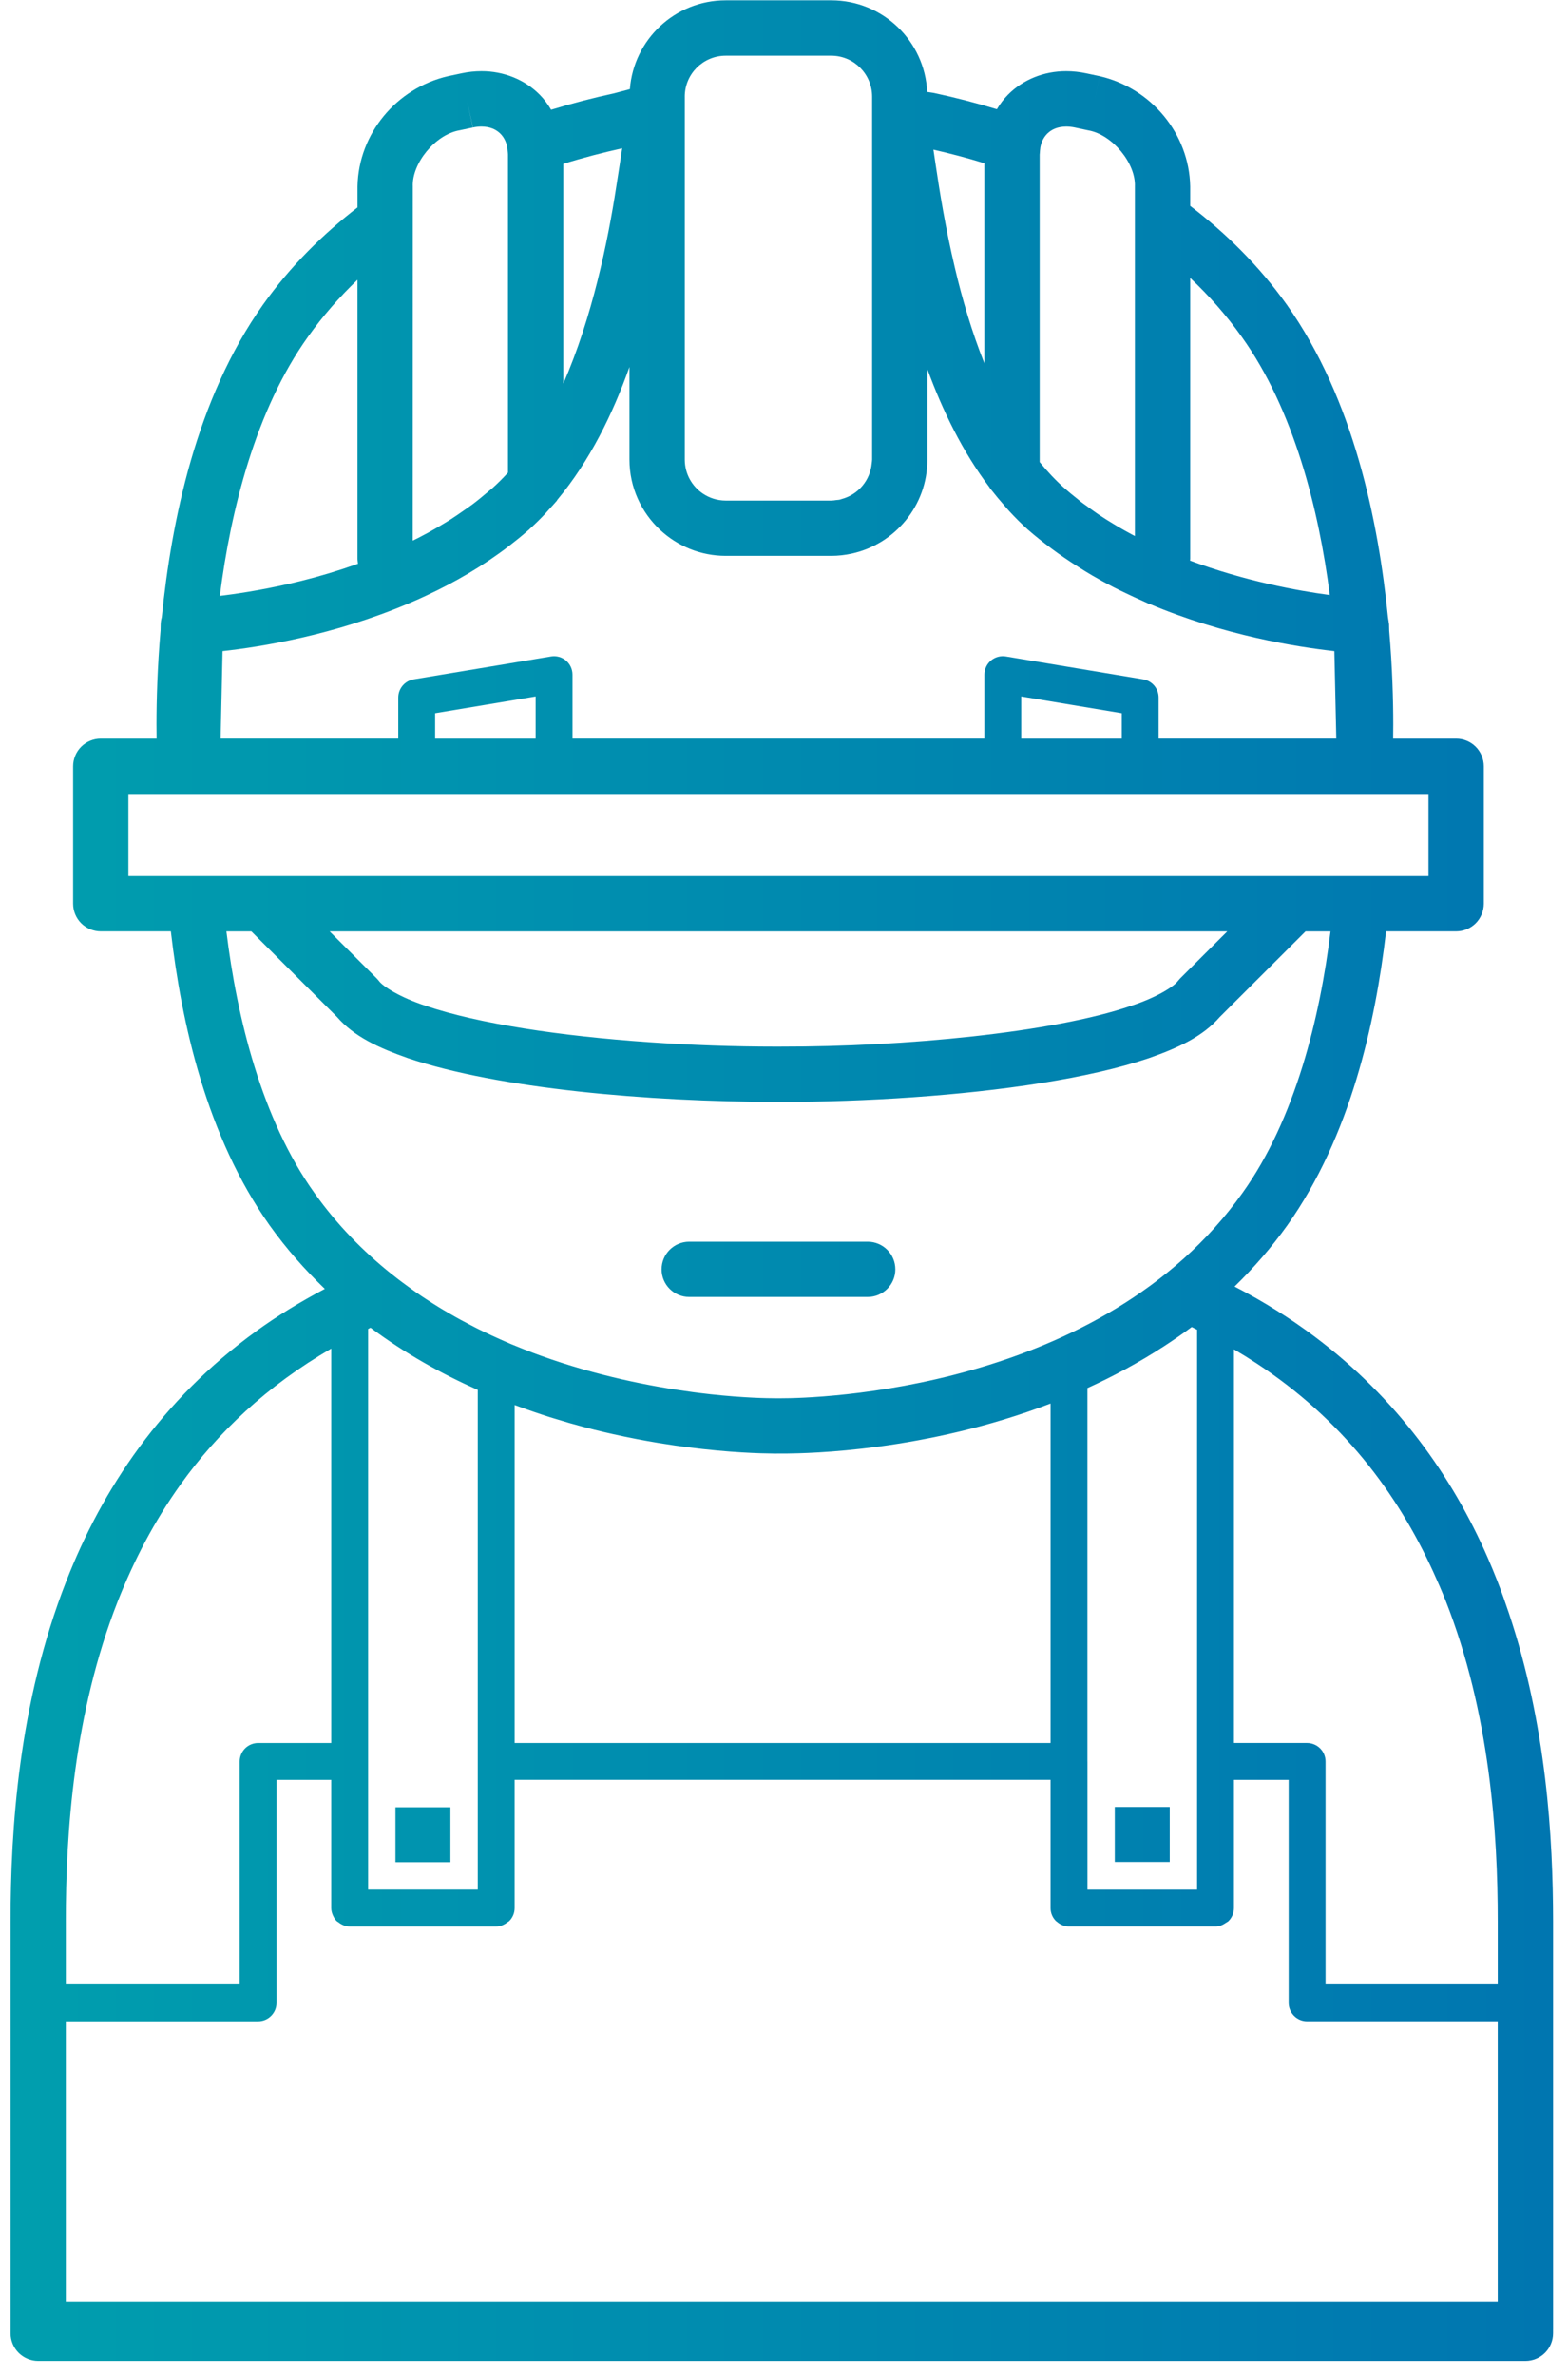 <?xml version="1.0" encoding="UTF-8"?>
<svg width="101px" height="153px" viewBox="0 0 101 153" version="1.1" xmlns="http://www.w3.org/2000/svg" xmlns:xlink="http://www.w3.org/1999/xlink">
    <!-- Generator: Sketch 42 (36781) - http://www.bohemiancoding.com/sketch -->
    <title>Untitled 5</title>
    <desc>Created with Sketch.</desc>
    <defs>
        <linearGradient x1="-0.002%" y1="50.001%" x2="99.999%" y2="50.001%" id="linearGradient-1">
            <stop stop-color="#009EAE" offset="0%"></stop>
            <stop stop-color="#0076B0" offset="100%"></stop>
        </linearGradient>
    </defs>
    <g id="Page-1" stroke="none" stroke-width="1" fill="none" fill-rule="evenodd">
        <path d="M44.395,83.515 L55.89,83.515 C56.874,83.515 57.672,82.718 57.672,81.737 C57.672,80.751 56.874,79.956 55.89,79.956 L44.395,79.956 C43.411,79.956 42.615,80.751 42.615,81.737 C42.614,82.718 43.41,83.515 44.395,83.515 Z M75.347,116.355 L71.807,116.355 L71.807,119.896 L75.347,119.896 L75.347,116.355 Z M29.013,116.373 L25.473,116.373 L25.473,119.912 L29.013,119.912 L29.013,116.373 Z M97.188,103.861 C96.954,103.165 96.709,102.468 96.437,101.775 C96.244,101.283 96.041,100.791 95.827,100.3 C93.545,95.077 89.994,90.048 84.669,86.058 C83.11,84.89 81.4,83.81 79.522,82.843 C80.737,81.659 81.884,80.351 82.928,78.89 C86.978,73.177 88.595,65.894 89.282,59.973 L93.795,59.973 C94.266,59.973 94.724,59.784 95.055,59.453 C95.387,59.121 95.576,58.661 95.576,58.193 L95.576,49.344 C95.576,48.875 95.387,48.416 95.055,48.085 C94.724,47.754 94.266,47.563 93.795,47.563 L89.737,47.563 C89.741,47.283 89.744,46.983 89.744,46.65 C89.744,45.102 89.689,43.009 89.483,40.608 L89.475,40.264 L89.475,40.261 L89.474,40.209 C89.473,40.158 89.457,40.113 89.452,40.063 C89.444,40.005 89.439,39.949 89.426,39.892 C89.416,39.847 89.417,39.796 89.405,39.752 C88.789,33.618 87.216,25.725 82.89,19.624 C81.074,17.075 78.936,14.995 76.664,13.258 L76.664,12.005 C76.601,8.609 74.151,5.671 70.839,4.907 L70.468,6.65 L70.838,4.907 L69.973,4.723 C69.543,4.631 69.108,4.584 68.682,4.584 C67.252,4.579 65.89,5.122 64.923,6.104 C64.647,6.381 64.416,6.698 64.211,7.033 C62.834,6.616 61.495,6.275 60.225,6.002 L60.122,5.981 C59.971,5.958 59.852,5.94 59.724,5.92 C59.568,2.636 56.867,0.02 53.543,0.02 L46.745,0.02 C43.481,0.02 40.817,2.541 40.572,5.74 L39.551,6.012 C38.261,6.291 36.899,6.639 35.499,7.067 C35.291,6.719 35.055,6.39 34.77,6.104 C33.802,5.123 32.44,4.58 31.011,4.584 C30.592,4.584 30.159,4.628 29.72,4.723 L28.855,4.907 C25.541,5.671 23.091,8.608 23.029,12.005 L23.029,13.357 C20.806,15.076 18.715,17.127 16.937,19.625 C12.61,25.725 11.039,33.617 10.42,39.749 C10.378,39.895 10.354,40.049 10.35,40.207 L10.342,40.596 C10.135,43.001 10.08,45.097 10.08,46.647 C10.08,46.981 10.083,47.282 10.087,47.563 L6.49,47.563 C6.021,47.563 5.563,47.754 5.231,48.085 C4.898,48.416 4.709,48.875 4.709,49.344 L4.709,58.193 C4.709,58.662 4.898,59.121 5.231,59.453 C5.563,59.783 6.021,59.973 6.49,59.973 L11.005,59.973 C11.692,65.894 13.309,73.177 17.359,78.89 C18.447,80.414 19.65,81.771 20.923,82.994 C19.335,83.829 17.855,84.736 16.5,85.719 C10.398,90.138 6.573,95.908 4.271,101.811 C1.186,109.688 0.682,117.819 0.679,123.739 L0.679,150.245 C0.679,150.714 0.869,151.173 1.202,151.504 C1.533,151.834 1.992,152.025 2.46,152.025 L98.26,152.025 C98.727,152.025 99.187,151.835 99.518,151.504 C99.851,151.173 100.039,150.714 100.039,150.245 L100.039,149.999 C100.039,149.995 100.04,149.993 100.04,149.989 L100.04,123.739 C100.036,118.332 99.611,111.08 97.188,103.861 Z M76.664,35.979 L76.664,17.897 C77.863,19.023 78.981,20.281 79.986,21.692 C83.345,26.375 84.956,32.829 85.656,38.315 C83.557,38.038 80.168,37.409 76.655,36.1 C76.655,36.059 76.664,36.02 76.664,35.979 Z M66.97,9.945 C66.97,9.904 66.978,9.873 66.98,9.835 C66.985,9.742 66.99,9.65 67.008,9.542 C67.01,9.525 67.009,9.51 67.012,9.494 C67.085,9.101 67.248,8.824 67.45,8.614 C67.73,8.337 68.115,8.154 68.681,8.15 C68.85,8.15 69.032,8.168 69.23,8.209 L70.099,8.395 L70.099,8.394 C71.662,8.67 73.165,10.524 73.102,12.008 L73.102,34.517 C73.039,34.485 72.977,34.452 72.914,34.418 C72.61,34.256 72.308,34.088 72.009,33.912 C71.922,33.861 71.837,33.808 71.75,33.756 C71.423,33.559 71.099,33.357 70.782,33.144 C70.725,33.106 70.671,33.065 70.615,33.027 C70.39,32.873 70.17,32.712 69.951,32.549 C69.847,32.472 69.74,32.402 69.638,32.322 C69.556,32.259 69.479,32.189 69.399,32.125 C69.12,31.904 68.843,31.682 68.577,31.445 C68.009,30.942 67.473,30.374 66.969,29.755 L66.969,9.945 L66.97,9.945 Z M63.407,10.512 L63.407,23.4 C62.6,21.368 61.974,19.246 61.505,17.237 C60.898,14.678 60.522,12.321 60.263,10.575 C60.212,10.236 60.167,9.929 60.124,9.637 C61.185,9.881 62.282,10.163 63.407,10.512 Z M44.108,6.219 C44.11,4.766 45.288,3.587 46.744,3.586 L53.542,3.586 C54.996,3.587 56.174,4.766 56.176,6.219 L56.176,7.451 L56.176,7.455 L56.176,29.598 C56.176,29.672 56.16,29.741 56.154,29.813 C56.061,30.936 55.274,31.852 54.216,32.134 C54.168,32.147 54.123,32.168 54.074,32.178 C54.01,32.192 53.942,32.19 53.876,32.199 C53.766,32.214 53.657,32.233 53.543,32.233 L46.745,32.233 C46.199,32.232 45.692,32.066 45.272,31.782 C44.571,31.309 44.11,30.509 44.109,29.598 L44.109,6.219 L44.108,6.219 Z M36.284,10.552 C37.59,10.145 38.861,9.821 40.077,9.55 C39.968,10.255 39.848,11.082 39.694,12.033 C39.16,15.521 38.153,20.431 36.284,24.707 L36.284,10.552 Z M26.59,12.008 C26.526,10.524 28.029,8.668 29.594,8.393 L30.457,8.211 L30.087,6.47 L30.466,8.209 C30.655,8.168 30.835,8.15 31.009,8.149 C31.576,8.154 31.96,8.337 32.239,8.615 C32.449,8.832 32.614,9.12 32.683,9.529 C32.684,9.539 32.683,9.549 32.685,9.558 C32.695,9.621 32.694,9.662 32.7,9.716 C32.707,9.791 32.72,9.861 32.72,9.945 L32.72,30.435 L32.719,30.437 C32.391,30.797 32.053,31.136 31.703,31.445 C31.615,31.523 31.519,31.593 31.429,31.67 C31.103,31.949 30.773,32.223 30.429,32.481 C30.234,32.627 30.031,32.762 29.831,32.902 C29.572,33.083 29.313,33.264 29.046,33.434 C28.833,33.571 28.615,33.7 28.398,33.829 C28.129,33.989 27.86,34.145 27.586,34.296 C27.372,34.413 27.156,34.527 26.939,34.639 C26.822,34.699 26.704,34.754 26.586,34.812 L26.59,12.008 Z M26.357,38.84 C26.552,38.757 26.746,38.676 26.941,38.589 C26.983,38.57 27.024,38.55 27.066,38.531 C27.202,38.468 27.338,38.406 27.474,38.343 C29.29,37.498 31.097,36.456 32.78,35.164 C32.783,35.161 32.787,35.158 32.79,35.156 C33.209,34.834 33.622,34.502 34.023,34.147 C34.038,34.134 34.054,34.123 34.068,34.11 C34.088,34.091 34.106,34.072 34.126,34.053 C34.473,33.741 34.801,33.417 35.116,33.083 C35.21,32.982 35.299,32.878 35.39,32.775 C35.549,32.599 35.713,32.426 35.865,32.246 C35.881,32.227 35.886,32.202 35.901,32.183 C37.99,29.677 39.467,26.668 40.545,23.631 L40.545,29.596 C40.546,31.391 41.313,33 42.531,34.132 C43.636,35.158 45.114,35.791 46.743,35.793 L53.541,35.793 C53.989,35.793 54.424,35.742 54.845,35.652 C57.64,35.05 59.735,32.57 59.737,29.595 L59.737,23.775 C60.714,26.441 62.001,29.088 63.738,31.383 C63.751,31.402 63.757,31.426 63.771,31.445 C63.811,31.498 63.857,31.545 63.897,31.597 C64.135,31.904 64.387,32.201 64.643,32.493 C64.767,32.636 64.886,32.781 65.014,32.92 C65.396,33.332 65.793,33.732 66.214,34.108 C66.715,34.546 67.234,34.954 67.76,35.345 C68.006,35.53 68.255,35.704 68.506,35.878 C68.808,36.087 69.112,36.286 69.419,36.48 C69.732,36.678 70.042,36.876 70.358,37.058 C70.81,37.322 71.265,37.572 71.723,37.807 C71.976,37.937 72.227,38.058 72.481,38.179 C72.858,38.361 73.234,38.534 73.611,38.7 C73.739,38.756 73.867,38.822 73.995,38.877 C74.019,38.887 74.045,38.891 74.07,38.899 C78.877,40.925 83.552,41.662 85.95,41.927 L86.075,47.562 L74.63,47.562 L74.63,44.918 C74.63,44.337 74.212,43.842 73.638,43.745 L64.79,42.271 C64.446,42.213 64.093,42.312 63.827,42.536 C63.561,42.761 63.408,43.094 63.408,43.444 L63.408,47.561 L36.876,47.561 L36.876,43.444 C36.876,43.093 36.723,42.76 36.458,42.536 C36.192,42.312 35.838,42.214 35.496,42.271 L26.646,43.745 C26.074,43.842 25.654,44.337 25.654,44.918 L25.654,47.562 L14.21,47.562 L14.335,41.927 C16.756,41.66 21.5,40.912 26.357,38.84 Z M72.257,45.927 L72.257,47.565 L65.782,47.565 L65.782,44.847 L72.257,45.927 Z M34.502,44.847 L34.502,47.565 L28.027,47.565 L28.027,45.927 L34.502,44.847 Z M19.835,21.691 C20.804,20.332 21.877,19.113 23.027,18.017 L23.027,35.978 C23.027,36.089 23.051,36.193 23.058,36.302 C21.794,36.75 20.55,37.123 19.386,37.41 C17.418,37.897 15.677,38.178 14.439,38.335 C14.341,38.348 14.251,38.358 14.16,38.369 C14.856,32.871 16.467,26.391 19.835,21.691 Z M8.27,56.413 L8.27,51.125 L92.014,51.125 L92.014,56.413 L8.27,56.413 Z M79.052,59.976 L76.02,63 L75.887,63.15 C75.65,63.502 74.537,64.217 72.862,64.765 C67.811,66.503 58.196,67.407 50.329,67.394 C50.244,67.395 50.182,67.395 50.142,67.395 L50.142,67.396 C50.105,67.395 50.073,67.395 50.044,67.395 L49.957,67.395 C44.699,67.395 38.699,67.012 33.761,66.224 C31.295,65.831 29.094,65.335 27.421,64.765 C25.748,64.217 24.635,63.501 24.398,63.15 L24.264,63 L21.232,59.976 L79.052,59.976 Z M20.257,76.823 C16.852,72.076 15.256,65.496 14.583,59.975 L16.19,59.975 L21.7,65.474 C22.804,66.745 24.364,67.464 26.275,68.137 C32.13,70.111 41.794,70.943 49.957,70.954 L50.328,70.954 C55.756,70.953 61.888,70.565 67.082,69.739 C69.682,69.324 72.045,68.801 74.008,68.135 C75.912,67.465 77.468,66.748 78.571,65.485 L84.094,59.974 L85.702,59.974 C85.03,65.495 83.432,72.075 80.028,76.822 C75.527,83.149 68.687,86.487 62.608,88.215 C56.544,89.944 51.319,90.039 50.343,90.037 L50.303,90.037 L50.172,90.037 L49.943,90.037 C49.456,90.038 47.919,90.015 45.752,89.778 C45.725,89.775 45.699,89.772 45.672,89.768 C45.495,89.748 45.31,89.727 45.125,89.704 C44.985,89.686 44.847,89.671 44.703,89.651 C44.677,89.648 44.65,89.643 44.623,89.64 C41.899,89.276 38.428,88.588 34.847,87.299 C34.842,87.297 34.838,87.295 34.833,87.294 C34.52,87.182 34.207,87.065 33.893,86.941 C33.834,86.919 33.774,86.894 33.715,86.871 C33.437,86.762 33.159,86.65 32.881,86.533 C32.66,86.439 32.439,86.341 32.219,86.242 C32.022,86.155 31.826,86.066 31.63,85.974 C31.34,85.839 31.05,85.701 30.761,85.556 C30.669,85.511 30.577,85.462 30.486,85.415 C30.204,85.27 29.922,85.122 29.642,84.97 C29.55,84.919 29.459,84.868 29.369,84.818 C29.09,84.662 28.812,84.501 28.536,84.336 C28.445,84.281 28.353,84.227 28.262,84.17 C27.994,84.006 27.728,83.836 27.463,83.662 C27.364,83.597 27.265,83.533 27.167,83.468 C26.938,83.314 26.711,83.152 26.485,82.99 C26.057,82.682 25.632,82.367 25.218,82.033 C25.213,82.029 25.207,82.027 25.202,82.023 C23.382,80.566 21.698,78.85 20.257,76.823 Z M70.044,113.422 L70.044,89.382 C71.704,88.627 73.364,87.736 74.98,86.686 C75.581,86.294 76.177,85.885 76.763,85.449 C76.882,85.505 76.992,85.566 77.109,85.623 L77.109,121.676 L70.046,121.676 L70.046,113.425 C70.045,113.423 70.044,113.422 70.044,113.422 Z M67.671,90.375 L67.671,112.236 L33.15,112.236 L33.15,90.472 C33.163,90.476 33.175,90.48 33.189,90.486 C33.301,90.527 33.412,90.566 33.524,90.607 C33.826,90.717 34.128,90.826 34.428,90.927 C34.754,91.038 35.078,91.146 35.4,91.248 C35.486,91.274 35.57,91.3 35.656,91.326 C35.98,91.427 36.302,91.523 36.621,91.615 C36.648,91.623 36.676,91.632 36.703,91.639 C36.739,91.649 36.773,91.658 36.809,91.668 C37.253,91.793 37.692,91.912 38.124,92.022 C38.179,92.036 38.235,92.051 38.29,92.065 C38.695,92.167 39.093,92.258 39.486,92.346 C40.514,92.576 41.498,92.763 42.426,92.916 C42.43,92.916 42.434,92.917 42.438,92.918 C42.761,92.971 43.077,93.02 43.386,93.064 C43.421,93.07 43.456,93.075 43.49,93.08 C43.752,93.117 44.009,93.152 44.26,93.185 C47.012,93.542 49.035,93.591 49.817,93.596 C49.859,93.597 49.905,93.597 49.939,93.598 C50.015,93.597 50.067,93.598 50.098,93.597 L50.63,93.597 C52.008,93.579 59.551,93.482 67.671,90.375 Z M30.775,89.499 L30.775,121.675 L23.711,121.675 L23.711,85.574 C23.765,85.548 23.815,85.519 23.868,85.494 C26.084,87.146 28.433,88.457 30.775,89.499 Z M4.239,123.738 C4.235,118.03 4.75,110.325 7.585,103.112 C8.617,100.498 9.937,97.951 11.644,95.57 C14.027,92.246 17.175,89.251 21.337,86.837 L21.337,112.236 L16.626,112.236 C16.312,112.236 16.007,112.363 15.786,112.584 C15.565,112.806 15.438,113.11 15.438,113.424 L15.438,127.778 L4.24,127.778 L4.24,123.738 L4.239,123.738 Z M96.476,148.207 L4.239,148.207 L4.239,130.152 L16.625,130.152 C16.942,130.152 17.239,130.027 17.463,129.804 C17.688,129.578 17.811,129.282 17.811,128.965 L17.811,114.61 L21.336,114.61 L21.336,122.862 C21.336,123.042 21.385,123.211 21.46,123.368 C21.518,123.488 21.586,123.604 21.684,123.702 C21.716,123.734 21.759,123.748 21.794,123.775 C22.003,123.943 22.252,124.049 22.524,124.049 L31.961,124.049 C32.229,124.049 32.474,123.944 32.682,123.78 C32.72,123.751 32.766,123.735 32.801,123.701 C32.913,123.589 33,123.458 33.059,123.315 C33.118,123.172 33.149,123.019 33.149,122.861 L33.149,114.606 L67.67,114.606 L67.67,122.861 C67.67,123.177 67.793,123.475 68.017,123.7 L68.017,123.7 L68.017,123.701 C68.032,123.716 68.052,123.721 68.067,123.734 C68.286,123.932 68.56,124.048 68.856,124.048 L78.294,124.048 C78.543,124.048 78.768,123.953 78.966,123.812 C79.022,123.774 79.085,123.749 79.134,123.701 C79.359,123.475 79.482,123.178 79.482,122.861 L79.482,114.609 L83.007,114.609 L83.007,128.964 C83.007,129.28 83.131,129.577 83.355,129.803 C83.579,130.026 83.876,130.151 84.192,130.151 L96.474,130.151 L96.474,148.207 L96.476,148.207 Z M96.476,127.777 L85.383,127.777 L85.383,113.423 C85.383,113.11 85.256,112.805 85.035,112.583 C84.813,112.362 84.508,112.235 84.194,112.235 L79.482,112.235 L79.482,86.887 C79.983,87.18 80.469,87.48 80.94,87.789 C86.458,91.409 89.997,96.133 92.32,101.214 C92.602,101.83 92.872,102.449 93.12,103.075 C95.965,110.298 96.479,118.019 96.475,123.736 L96.475,127.777 L96.476,127.777 Z" id="Shape" fill="url(#linearGradient-1)" fill-rule="nonzero"></path>
    </g>
</svg>